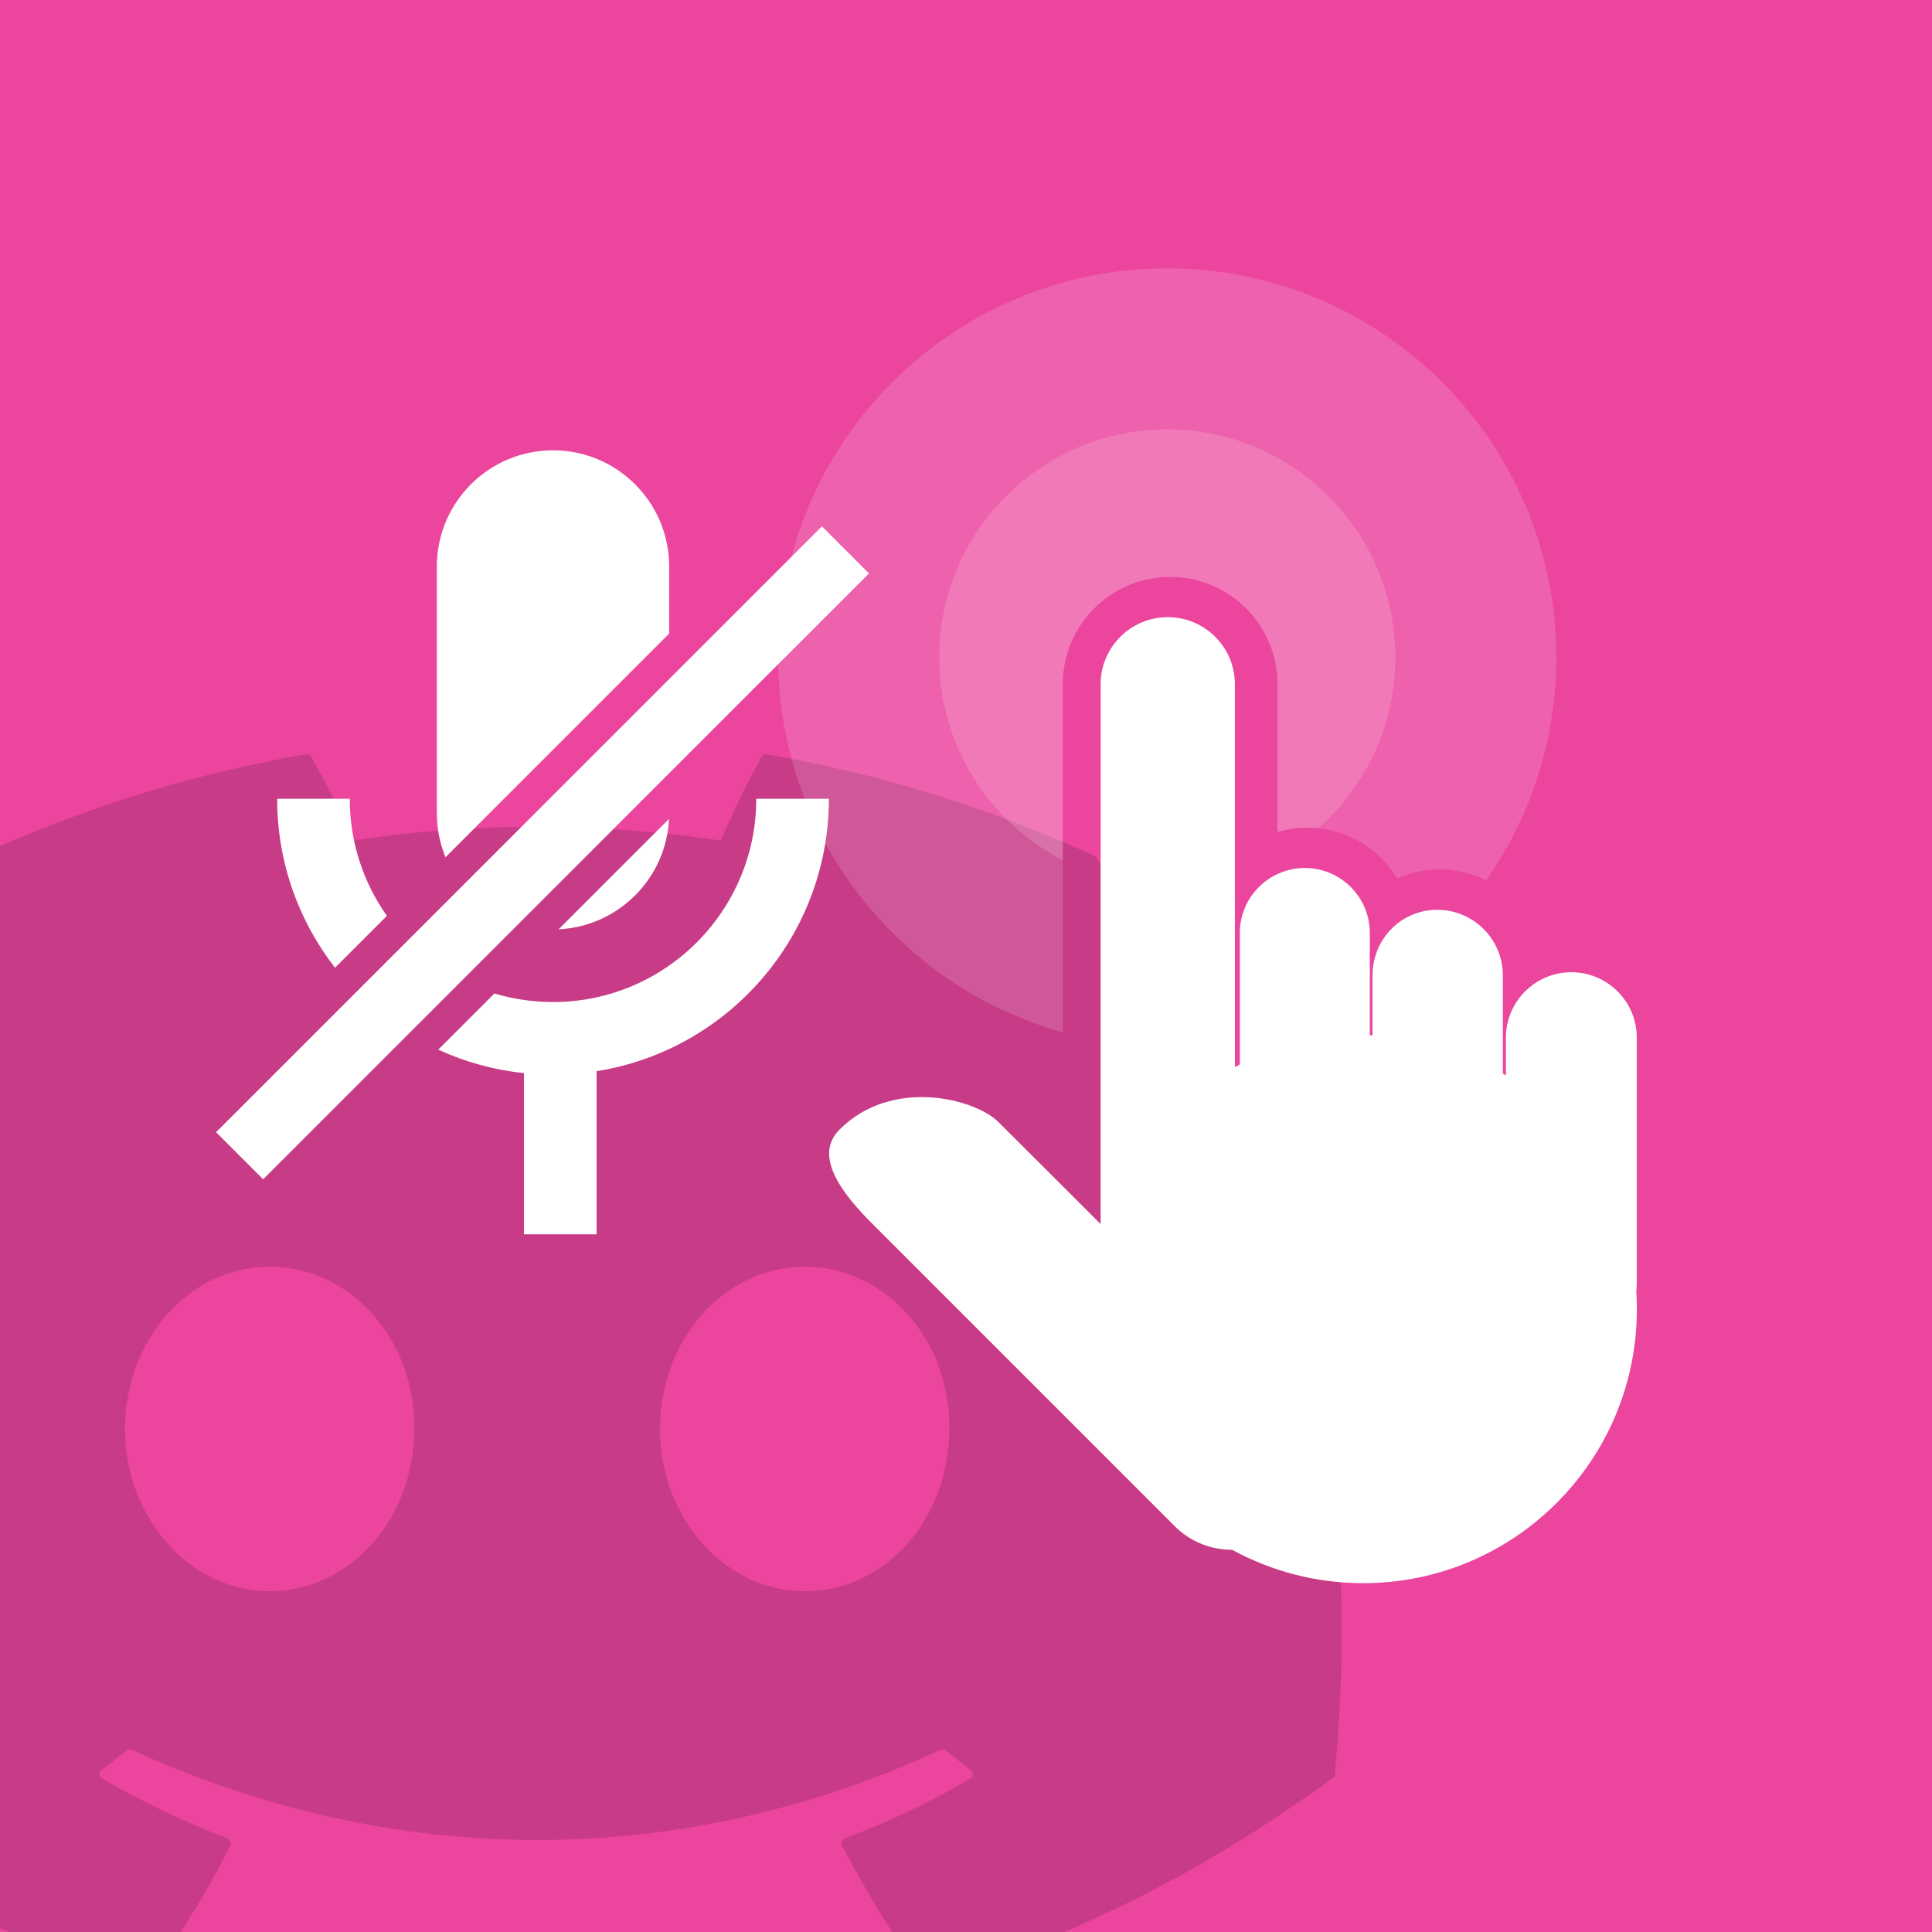 <svg xmlns="http://www.w3.org/2000/svg" xmlns:xlink="http://www.w3.org/1999/xlink" viewBox="0 0 144 144">

    <g id="pushToMute-pressed" fill="none" fill-rule="evenodd" stroke="none" stroke-width="1">
        <path id="background" fill="#eb459e" fill-rule="nonzero" d="M0 0h144v144H0z" />
		<path id="DiscordBackgroundLogo" fill="#000" opacity="0.15" d="M-0,63.072l-0,80.65c0.214,0.094 0.428,0.186 0.642,0.278l12.824,0c1.345,-2.079 2.582,-4.227 3.701,-6.445c0.104,-0.204 0.005,-0.447 -0.208,-0.528c-3.263,-1.238 -6.371,-2.748 -9.36,-4.462c-0.237,-0.138 -0.256,-0.476 -0.038,-0.638c0.629,-0.472 1.258,-0.962 1.859,-1.457c0.108,-0.091 0.26,-0.11 0.388,-0.053c19.638,8.967 40.9,8.967 60.307,0c0.128,-0.061 0.279,-0.042 0.392,0.048c0.601,0.495 1.23,0.99 1.864,1.462c0.218,0.162 0.203,0.5 -0.033,0.638c-2.989,1.747 -6.097,3.224 -9.365,4.457c-0.213,0.081 -0.308,0.329 -0.204,0.533c1.144,2.216 2.391,4.365 3.729,6.445l12.825,0c6.564,-2.805 13.213,-6.496 20.004,-11.483c0.09,-0.066 0.147,-0.166 0.156,-0.276c2.502,-25.884 -4.191,-48.369 -17.742,-68.302c-0.033,-0.066 -0.09,-0.114 -0.156,-0.142c-7.648,-3.51 -15.85,-6.095 -24.426,-7.576c-0.156,-0.029 -0.312,0.043 -0.392,0.185c-1.055,1.877 -2.223,4.324 -3.042,6.248c-9.223,-1.381 -18.399,-1.381 -27.433,-0c-0.819,-1.967 -2.03,-4.371 -3.089,-6.248c-0.081,-0.138 -0.237,-0.209 -0.393,-0.185c-7.971,1.373 -15.622,3.705 -22.81,6.851Zm20.1,55.532c-5.913,-0 -10.784,-5.429 -10.784,-12.095c-0,-6.666 4.777,-12.095 10.784,-12.095c6.054,0 10.879,5.476 10.784,12.095c0,6.666 -4.777,12.095 -10.784,12.095Zm39.874,-0c-5.913,-0 -10.785,-5.429 -10.785,-12.095c0,-6.666 4.778,-12.095 10.785,-12.095c6.054,0 10.879,5.476 10.784,12.095c0,6.666 -4.73,12.095 -10.784,12.095Z"/>
		
<g id="icon">
<path fill="#FFF" opacity="0.15" d="M79.212,76.941c-12.228,-3.406 -21.212,-14.632 -21.212,-27.941c0,-16.006 12.994,-29 29,-29c16.006,0 29,12.994 29,29c0,6.177 -1.935,11.905 -5.233,16.612c-1.046,-0.513 -2.223,-0.801 -3.466,-0.801c-1.13,-0 -2.199,0.235 -3.162,0.661c-1.376,-2.264 -3.866,-3.777 -6.707,-3.777c-0.768,-0 -1.51,0.11 -2.212,0.317l0,-11.008c0,-4.418 -3.586,-8.004 -8.004,-8.004c-4.417,0 -8.004,3.586 -8.004,8.004l0,25.937Z"/>
<path fill="#FFF" opacity="0.15" d="M79.212,64.113c-5.47,-2.828 -9.212,-8.537 -9.212,-15.113c0,-9.383 7.617,-17 17,-17c9.383,-0 17,7.617 17,17c0,5.068 -2.223,9.622 -5.746,12.737c-0.271,-0.028 -0.545,-0.042 -0.822,-0.042c-0.768,-0 -1.51,0.11 -2.212,0.317l0,-11.008c0,-4.418 -3.586,-8.004 -8.004,-8.004c-4.417,0 -8.004,3.586 -8.004,8.004l0,13.109Z"/>
<path id="pushTo" fill="#FFF" fill-rule="nonzero" d="M82.034,91.232c-3.111,-3.111 -5.975,-5.97 -7.634,-7.617c-1.738,-1.725 -7.916,-3.333 -11.817,0.568c-1.564,1.564 -0.785,3.811 2.337,6.932l22.638,22.639c1.179,1.179 2.728,1.764 4.275,1.757c2.901,1.587 6.23,2.489 9.767,2.489c11.26,-0 20.401,-9.141 20.401,-20.4l-0,-0.042c-0,-0.44 -0.014,-0.877 -0.042,-1.312c0.024,-0.196 0.036,-0.395 0.036,-0.596l0,-18.309c0,-2.692 -2.185,-4.877 -4.876,-4.877c-2.692,0 -4.877,2.185 -4.877,4.877l-0,2.813c-0.076,-0.047 -0.152,-0.093 -0.228,-0.138l0,-7.314c0,-2.7 -2.192,-4.891 -4.891,-4.891c-2.7,-0 -4.823,2.191 -4.823,4.891l-0,4.466l-0.108,-0.002l-0.094,-0.002l0,-7.625c0,-2.673 -2.171,-4.844 -4.844,-4.844c-2.674,-0 -4.845,2.171 -4.845,4.844l0,9.805c-0.123,0.062 -0.245,0.126 -0.367,0.19l0,-28.53c0,-2.762 -2.242,-5.004 -5.004,-5.004c-2.761,0 -5.004,2.242 -5.004,5.004l0,40.228Z"/>
<path id="muted" fill="#FFF" fill-rule="nonzero" d="M36.854,74.046l-4.189,4.189c1.98,0.909 4.13,1.512 6.389,1.749l-0,12.016l5.411,-0l-0,-12.159c9.807,-1.558 17.314,-10.062 17.314,-20.306l-5.411,0c0,8.362 -6.788,15.151 -15.15,15.151c-1.517,-0 -2.982,-0.224 -4.364,-0.64Zm-11.884,-1.916l3.867,-3.867c-1.744,-2.468 -2.769,-5.479 -2.769,-8.728c0,0 -5.411,0 -5.411,0c0,4.744 1.61,9.115 4.313,12.595Zm24.895,-11.095c-0.211,4.447 -3.784,8.019 -8.23,8.23l8.23,-8.23Zm-16.661,2.861l16.671,-16.671l0,-5.004c0,-4.778 -3.879,-8.657 -8.657,-8.657c-4.778,-0 -8.657,3.879 -8.657,8.657l-0,18.397c-0,1.16 0.229,2.267 0.643,3.278Z"/>
<path fill="#FFF" fill-rule="nonzero" d="M64.769,42.74l-3.509,-3.509l-45.156,45.156l3.509,3.509l45.156,-45.156Z"/>

        </g>
    </g>
</svg>